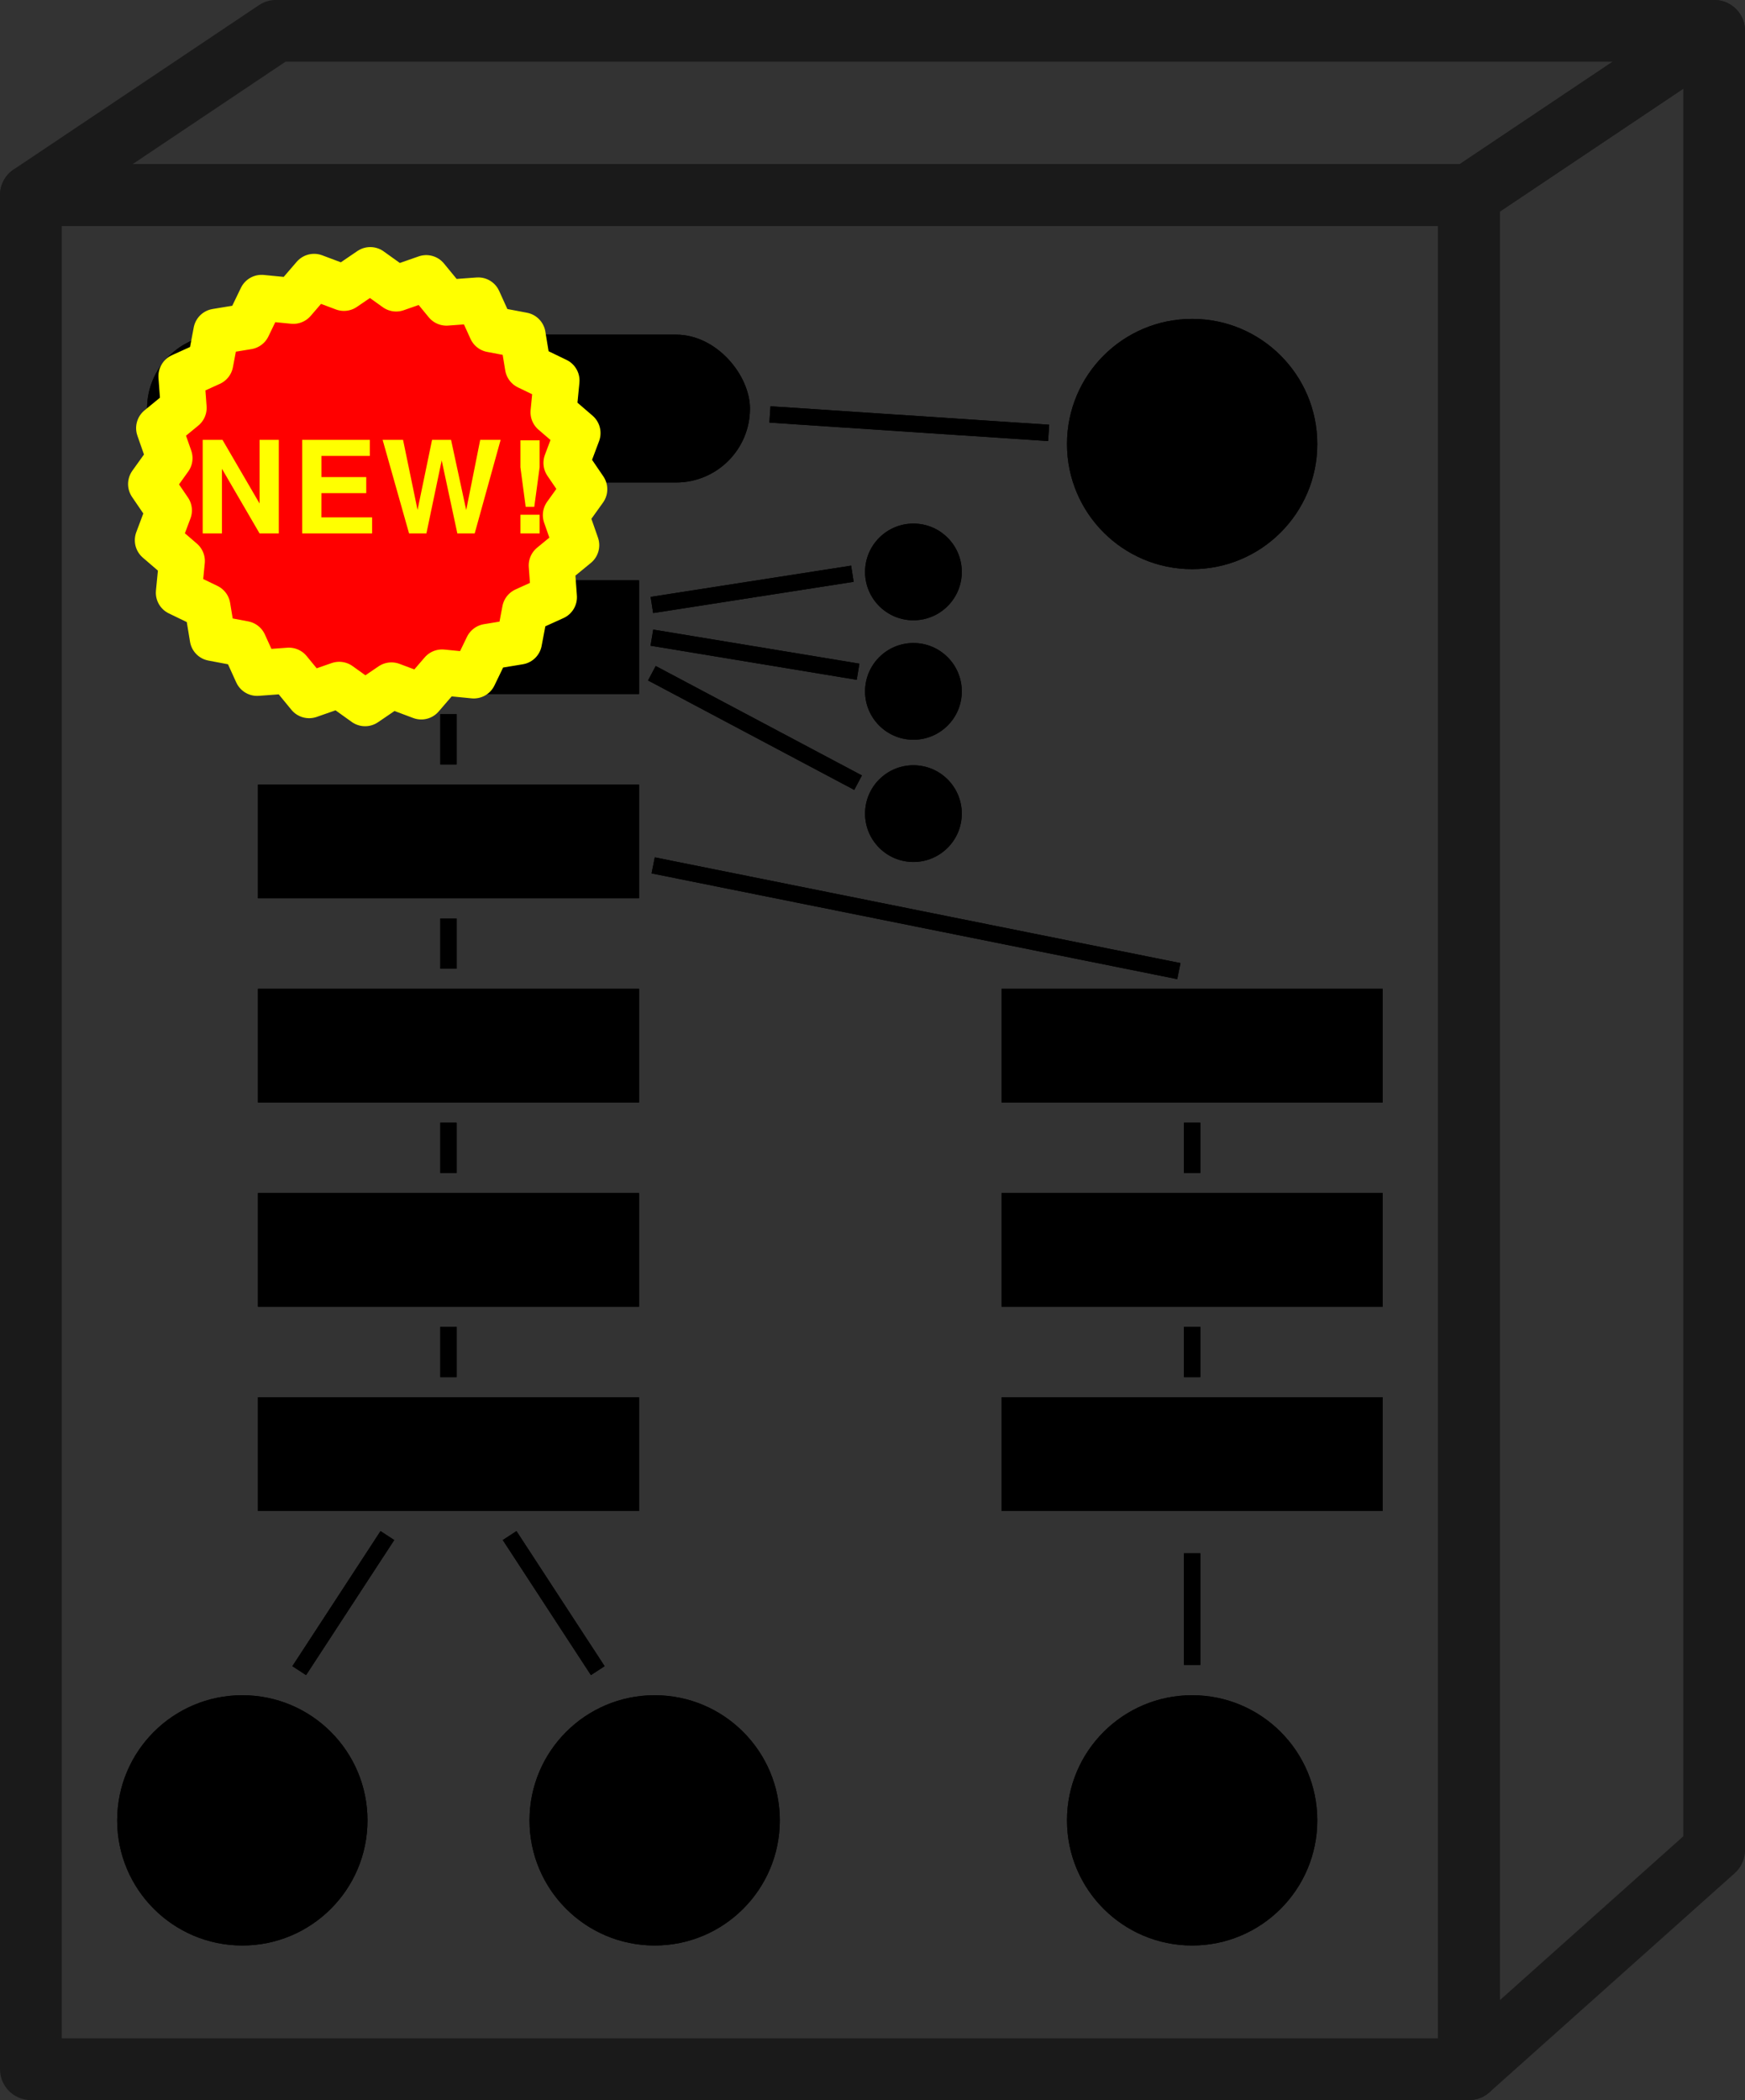 <?xml version="1.0" encoding="UTF-8" standalone="no"?>
<!-- Created with Inkscape (http://www.inkscape.org/) -->

<svg
   width="28.249mm"
   height="34.003mm"
   viewBox="0 0 28.249 34.003"
   version="1.1"
   id="svg1"
   inkscape:version="1.3 (0e150ed, 2023-07-21)"
   sodipodi:docname="package.svg"
   xmlns:inkscape="http://www.inkscape.org/namespaces/inkscape"
   xmlns:sodipodi="http://sodipodi.sourceforge.net/DTD/sodipodi-0.dtd"
   xmlns="http://www.w3.org/2000/svg"
   xmlns:svg="http://www.w3.org/2000/svg">
  <rect x="0" y="0" width="28.249" height="34.003" fill="#333333" stroke="none"/>
  <sodipodi:namedview
     id="namedview1"
     pagecolor="#ffffff"
     bordercolor="#000000"
     borderopacity="0.25"
     inkscape:showpageshadow="2"
     inkscape:pageopacity="0.0"
     inkscape:pagecheckerboard="0"
     inkscape:deskcolor="#d1d1d1"
     inkscape:document-units="mm"
     inkscape:zoom="2.3991554"
     inkscape:cx="-47.933535"
     inkscape:cy="49.183975"
     inkscape:window-width="1512"
     inkscape:window-height="855"
     inkscape:window-x="0"
     inkscape:window-y="38"
     inkscape:window-maximized="1"
     inkscape:current-layer="layer1" />
  <defs
     id="defs1" />
  <g
     inkscape:label="Layer 1"
     inkscape:groupmode="layer"
     id="layer1"
     transform="translate(-79.11,-94.972)">
    <path
       style="fill:none;stroke:#1a1a1a;stroke-width:1;stroke-linecap:round;stroke-linejoin:round;stroke-dasharray:none;paint-order:markers stroke fill"
       d="M 79.61,98.131 V 128.474 H 102.89 V 98.131 Z"
       id="path147"
       sodipodi:nodetypes="ccccc" />
    <rect
       style="fill:#000000;stroke:none;stroke-width:1;stroke-linecap:round;stroke-linejoin:miter;stroke-dasharray:none;paint-order:markers stroke fill"
       id="rect156"
       width="9.76"
       height="2.394"
       x="81.491"
       y="100.39"
       ry="1.197" />
    <rect
       style="fill:#000000;stroke:none;stroke-width:1;stroke-linecap:round;stroke-linejoin:miter;stroke-dasharray:none;paint-order:markers stroke fill"
       id="rect159"
       width="6.169"
       height="1.841"
       x="83.286"
       y="104.368" />
    <rect
       style="fill:#000000;stroke:none;stroke-width:1;stroke-linecap:round;stroke-linejoin:miter;stroke-dasharray:none;paint-order:markers stroke fill"
       id="rect160"
       width="6.169"
       height="1.841"
       x="83.286"
       y="107.675" />
    <circle
       style="fill:#000000;stroke:none;stroke-width:1;stroke-linecap:round;stroke-linejoin:miter;stroke-dasharray:none;paint-order:markers stroke fill"
       id="path162"
       cx="98.409"
       cy="124.445"
       r="2.026" />
    <path
       style="fill:none;stroke:#000000;stroke-width:0.265px;stroke-linecap:butt;stroke-linejoin:miter;stroke-opacity:1"
       d="m 86.37,103.228 v 0.814"
       id="path166" />
    <path
       style="fill:none;stroke:#000000;stroke-width:0.265px;stroke-linecap:butt;stroke-linejoin:miter;stroke-opacity:1"
       d="m 86.37,106.535 v 0.814"
       id="path167" />
    <circle
       style="fill:#000000;stroke:none;stroke-width:1;stroke-linecap:round;stroke-linejoin:miter;stroke-dasharray:none;paint-order:markers stroke fill"
       id="circle170"
       cx="98.409"
       cy="102.161"
       r="2.026" />
    <path
       style="fill:none;stroke:#000000;stroke-width:0.265px;stroke-linecap:butt;stroke-linejoin:miter;stroke-opacity:1"
       d="m 98.409,120.121 v 1.807"
       id="path171"
       sodipodi:nodetypes="cc" />
    <path
       style="fill:none;stroke:#000000;stroke-width:0.265px;stroke-linecap:butt;stroke-linejoin:miter;stroke-opacity:1"
       d="m 91.574,101.682 4.512,0.299"
       id="path172"
       sodipodi:nodetypes="cc" />
    <circle
       style="fill:#000000;stroke:none;stroke-width:1;stroke-linecap:round;stroke-linejoin:miter;stroke-dasharray:none;paint-order:markers stroke fill"
       id="circle172"
       cx="93.897"
       cy="104.232"
       r="0.783" />
    <circle
       style="fill:#000000;stroke:none;stroke-width:1;stroke-linecap:round;stroke-linejoin:miter;stroke-dasharray:none;paint-order:markers stroke fill"
       id="circle173"
       cx="93.897"
       cy="106.166"
       r="0.783" />
    <circle
       style="fill:#000000;stroke:none;stroke-width:1;stroke-linecap:round;stroke-linejoin:miter;stroke-dasharray:none;paint-order:markers stroke fill"
       id="circle174"
       cx="93.897"
       cy="108.145"
       r="0.783" />
    <path
       style="fill:none;stroke:#000000;stroke-width:0.265px;stroke-linecap:butt;stroke-linejoin:miter;stroke-opacity:1"
       d="m 89.663,104.767 3.246,-0.506"
       id="path174"
       sodipodi:nodetypes="cc" />
    <path
       style="fill:none;stroke:#000000;stroke-width:0.265px;stroke-linecap:butt;stroke-linejoin:miter;stroke-opacity:1"
       d="m 89.663,105.296 3.338,0.552"
       id="path175"
       sodipodi:nodetypes="cc" />
    <path
       style="fill:none;stroke:#000000;stroke-width:0.265px;stroke-linecap:butt;stroke-linejoin:miter;stroke-opacity:1"
       d="m 89.663,105.872 3.338,1.772"
       id="path176"
       sodipodi:nodetypes="cc" />
    <path
       style="fill:none;stroke:#000000;stroke-width:0.265px;stroke-linecap:butt;stroke-linejoin:miter;stroke-opacity:1"
       d="m 89.684,108.983 8.51,1.712"
       id="path177"
       sodipodi:nodetypes="cc" />
    <rect
       style="fill:#000000;stroke:none;stroke-width:1;stroke-linecap:round;stroke-linejoin:miter;stroke-dasharray:none;paint-order:markers stroke fill"
       id="rect177"
       width="6.169"
       height="1.841"
       x="83.286"
       y="110.981" />
    <rect
       style="fill:#000000;stroke:none;stroke-width:1;stroke-linecap:round;stroke-linejoin:miter;stroke-dasharray:none;paint-order:markers stroke fill"
       id="rect181"
       width="6.169"
       height="1.841"
       x="83.286"
       y="117.595" />
    <path
       style="fill:none;stroke:#000000;stroke-width:0.265px;stroke-linecap:butt;stroke-linejoin:miter;stroke-opacity:1"
       d="m 86.37,113.149 v 0.814"
       id="path181" />
    <rect
       style="fill:#000000;stroke:none;stroke-width:1;stroke-linecap:round;stroke-linejoin:miter;stroke-dasharray:none;paint-order:markers stroke fill"
       id="rect182"
       width="6.169"
       height="1.841"
       x="83.286"
       y="114.288" />
    <path
       style="fill:none;stroke:#000000;stroke-width:0.265px;stroke-linecap:butt;stroke-linejoin:miter;stroke-opacity:1"
       d="m 86.37,116.455 v 0.814"
       id="path182" />
    <circle
       style="fill:#000000;stroke:none;stroke-width:1;stroke-linecap:round;stroke-linejoin:miter;stroke-dasharray:none;paint-order:markers stroke fill"
       id="circle182"
       cx="83.033"
       cy="124.445"
       r="2.026" />
    <circle
       style="fill:#000000;stroke:none;stroke-width:1;stroke-linecap:round;stroke-linejoin:miter;stroke-dasharray:none;paint-order:markers stroke fill"
       id="circle183"
       cx="89.708"
       cy="124.445"
       r="2.026" />
    <path
       style="fill:none;stroke:#000000;stroke-width:0.265px;stroke-linecap:butt;stroke-linejoin:miter;stroke-opacity:1"
       d="m 83.954,122.021 1.427,-2.187"
       id="path183"
       sodipodi:nodetypes="cc" />
    <path
       style="fill:none;stroke:#000000;stroke-width:0.265px;stroke-linecap:butt;stroke-linejoin:miter;stroke-opacity:1"
       d="m 88.787,122.021 -1.427,-2.187"
       id="path184"
       sodipodi:nodetypes="cc" />
    <path
       style="fill:none;stroke:#000000;stroke-width:0.265px;stroke-linecap:butt;stroke-linejoin:miter;stroke-opacity:1"
       d="m 86.37,109.842 v 0.814"
       id="path185" />
    <rect
       style="fill:#000000;stroke:none;stroke-width:1;stroke-linecap:round;stroke-linejoin:miter;stroke-dasharray:none;paint-order:markers stroke fill"
       id="rect185"
       width="6.169"
       height="1.841"
       x="95.324"
       y="110.981" />
    <rect
       style="fill:#000000;stroke:none;stroke-width:1;stroke-linecap:round;stroke-linejoin:miter;stroke-dasharray:none;paint-order:markers stroke fill"
       id="rect186"
       width="6.169"
       height="1.841"
       x="95.324"
       y="117.595" />
    <path
       style="fill:none;stroke:#000000;stroke-width:0.265px;stroke-linecap:butt;stroke-linejoin:miter;stroke-opacity:1"
       d="m 98.409,113.149 v 0.814"
       id="path186" />
    <rect
       style="fill:#000000;stroke:none;stroke-width:1;stroke-linecap:round;stroke-linejoin:miter;stroke-dasharray:none;paint-order:markers stroke fill"
       id="rect187"
       width="6.169"
       height="1.841"
       x="95.324"
       y="114.288" />
    <path
       style="fill:none;stroke:#000000;stroke-width:0.265px;stroke-linecap:butt;stroke-linejoin:miter;stroke-opacity:1"
       d="m 98.409,116.455 v 0.814"
       id="path187" />
    <path
       style="fill:none;stroke:#1a1a1a;stroke-width:1;stroke-linecap:round;stroke-linejoin:round;stroke-dasharray:none;paint-order:markers stroke fill"
       d="m 79.61,98.131 3.97,-2.66 h 23.28 l -3.97,2.66 z"
       id="path1"
       sodipodi:nodetypes="ccccc" />
    <rect
       style="fill:#000000;stroke:none;stroke-width:1;stroke-linecap:round;stroke-linejoin:miter;stroke-dasharray:none;paint-order:markers stroke fill"
       id="rect1"
       width="9.76"
       height="2.394"
       x="81.491"
       y="100.39"
       ry="1.197" />
    <rect
       style="fill:#000000;stroke:none;stroke-width:1;stroke-linecap:round;stroke-linejoin:miter;stroke-dasharray:none;paint-order:markers stroke fill"
       id="rect2"
       width="6.169"
       height="1.841"
       x="83.286"
       y="104.368" />
    <rect
       style="fill:#000000;stroke:none;stroke-width:1;stroke-linecap:round;stroke-linejoin:miter;stroke-dasharray:none;paint-order:markers stroke fill"
       id="rect3"
       width="6.169"
       height="1.841"
       x="83.286"
       y="107.675" />
    <circle
       style="fill:#000000;stroke:none;stroke-width:1;stroke-linecap:round;stroke-linejoin:miter;stroke-dasharray:none;paint-order:markers stroke fill"
       id="circle3"
       cx="98.409"
       cy="124.445"
       r="2.026" />
    <path
       style="fill:none;stroke:#000000;stroke-width:0.265px;stroke-linecap:butt;stroke-linejoin:miter;stroke-opacity:1"
       d="m 86.37,103.228 v 0.814"
       id="path3" />
    <path
       style="fill:none;stroke:#000000;stroke-width:0.265px;stroke-linecap:butt;stroke-linejoin:miter;stroke-opacity:1"
       d="m 86.37,106.535 v 0.814"
       id="path4" />
    <circle
       style="fill:#000000;stroke:none;stroke-width:1;stroke-linecap:round;stroke-linejoin:miter;stroke-dasharray:none;paint-order:markers stroke fill"
       id="circle4"
       cx="98.409"
       cy="102.161"
       r="2.026" />
    <path
       style="fill:none;stroke:#000000;stroke-width:0.265px;stroke-linecap:butt;stroke-linejoin:miter;stroke-opacity:1"
       d="m 98.409,120.121 v 1.807"
       id="path5"
       sodipodi:nodetypes="cc" />
    <path
       style="fill:none;stroke:#000000;stroke-width:0.265px;stroke-linecap:butt;stroke-linejoin:miter;stroke-opacity:1"
       d="m 91.574,101.682 4.512,0.299"
       id="path6"
       sodipodi:nodetypes="cc" />
    <circle
       style="fill:#000000;stroke:none;stroke-width:1;stroke-linecap:round;stroke-linejoin:miter;stroke-dasharray:none;paint-order:markers stroke fill"
       id="circle6"
       cx="93.897"
       cy="104.232"
       r="0.783" />
    <circle
       style="fill:#000000;stroke:none;stroke-width:1;stroke-linecap:round;stroke-linejoin:miter;stroke-dasharray:none;paint-order:markers stroke fill"
       id="circle7"
       cx="93.897"
       cy="106.166"
       r="0.783" />
    <circle
       style="fill:#000000;stroke:none;stroke-width:1;stroke-linecap:round;stroke-linejoin:miter;stroke-dasharray:none;paint-order:markers stroke fill"
       id="circle8"
       cx="93.897"
       cy="108.145"
       r="0.783" />
    <path
       style="fill:none;stroke:#000000;stroke-width:0.265px;stroke-linecap:butt;stroke-linejoin:miter;stroke-opacity:1"
       d="m 89.663,104.767 3.246,-0.506"
       id="path8"
       sodipodi:nodetypes="cc" />
    <path
       style="fill:none;stroke:#000000;stroke-width:0.265px;stroke-linecap:butt;stroke-linejoin:miter;stroke-opacity:1"
       d="m 89.663,105.296 3.338,0.552"
       id="path9"
       sodipodi:nodetypes="cc" />
    <path
       style="fill:none;stroke:#000000;stroke-width:0.265px;stroke-linecap:butt;stroke-linejoin:miter;stroke-opacity:1"
       d="m 89.663,105.872 3.338,1.772"
       id="path10"
       sodipodi:nodetypes="cc" />
    <path
       style="fill:none;stroke:#000000;stroke-width:0.265px;stroke-linecap:butt;stroke-linejoin:miter;stroke-opacity:1"
       d="m 89.684,108.983 8.51,1.712"
       id="path11"
       sodipodi:nodetypes="cc" />
    <rect
       style="fill:#000000;stroke:none;stroke-width:1;stroke-linecap:round;stroke-linejoin:miter;stroke-dasharray:none;paint-order:markers stroke fill"
       id="rect11"
       width="6.169"
       height="1.841"
       x="83.286"
       y="110.981" />
    <rect
       style="fill:#000000;stroke:none;stroke-width:1;stroke-linecap:round;stroke-linejoin:miter;stroke-dasharray:none;paint-order:markers stroke fill"
       id="rect12"
       width="6.169"
       height="1.841"
       x="83.286"
       y="117.595" />
    <path
       style="fill:none;stroke:#000000;stroke-width:0.265px;stroke-linecap:butt;stroke-linejoin:miter;stroke-opacity:1"
       d="m 86.37,113.149 v 0.814"
       id="path12" />
    <rect
       style="fill:#000000;stroke:none;stroke-width:1;stroke-linecap:round;stroke-linejoin:miter;stroke-dasharray:none;paint-order:markers stroke fill"
       id="rect13"
       width="6.169"
       height="1.841"
       x="83.286"
       y="114.288" />
    <path
       style="fill:none;stroke:#000000;stroke-width:0.265px;stroke-linecap:butt;stroke-linejoin:miter;stroke-opacity:1"
       d="m 86.37,116.455 v 0.814"
       id="path13" />
    <circle
       style="fill:#000000;stroke:none;stroke-width:1;stroke-linecap:round;stroke-linejoin:miter;stroke-dasharray:none;paint-order:markers stroke fill"
       id="circle13"
       cx="83.033"
       cy="124.445"
       r="2.026" />
    <circle
       style="fill:#000000;stroke:none;stroke-width:1;stroke-linecap:round;stroke-linejoin:miter;stroke-dasharray:none;paint-order:markers stroke fill"
       id="circle14"
       cx="89.708"
       cy="124.445"
       r="2.026" />
    <path
       style="fill:none;stroke:#000000;stroke-width:0.265px;stroke-linecap:butt;stroke-linejoin:miter;stroke-opacity:1"
       d="m 83.954,122.021 1.427,-2.187"
       id="path14"
       sodipodi:nodetypes="cc" />
    <path
       style="fill:none;stroke:#000000;stroke-width:0.265px;stroke-linecap:butt;stroke-linejoin:miter;stroke-opacity:1"
       d="m 88.787,122.021 -1.427,-2.187"
       id="path15"
       sodipodi:nodetypes="cc" />
    <path
       style="fill:none;stroke:#000000;stroke-width:0.265px;stroke-linecap:butt;stroke-linejoin:miter;stroke-opacity:1"
       d="m 86.37,109.842 v 0.814"
       id="path16" />
    <rect
       style="fill:#000000;stroke:none;stroke-width:1;stroke-linecap:round;stroke-linejoin:miter;stroke-dasharray:none;paint-order:markers stroke fill"
       id="rect16"
       width="6.169"
       height="1.841"
       x="95.324"
       y="110.981" />
    <rect
       style="fill:#000000;stroke:none;stroke-width:1;stroke-linecap:round;stroke-linejoin:miter;stroke-dasharray:none;paint-order:markers stroke fill"
       id="rect17"
       width="6.169"
       height="1.841"
       x="95.324"
       y="117.595" />
    <path
       style="fill:none;stroke:#000000;stroke-width:0.265px;stroke-linecap:butt;stroke-linejoin:miter;stroke-opacity:1"
       d="m 98.409,113.149 v 0.814"
       id="path17" />
    <rect
       style="fill:#000000;stroke:none;stroke-width:1;stroke-linecap:round;stroke-linejoin:miter;stroke-dasharray:none;paint-order:markers stroke fill"
       id="rect18"
       width="6.169"
       height="1.841"
       x="95.324"
       y="114.288" />
    <path
       style="fill:none;stroke:#000000;stroke-width:0.265px;stroke-linecap:butt;stroke-linejoin:miter;stroke-opacity:1"
       d="m 98.409,116.455 v 0.814"
       id="path18" />
    <path
       id="path38"
       style="fill:none;stroke:#1a1a1a;stroke-width:1;stroke-linecap:round;stroke-linejoin:round;stroke-dasharray:none;paint-order:markers stroke fill"
       d="m 106.86,95.472 -3.97,2.66 V 128.474 l 3.97,-3.547 z"
       sodipodi:nodetypes="ccccc" />
    <g
       id="g39"
       transform="matrix(0.743,0,0,0.743,12.508,22.832)">
      <path
         sodipodi:type="star"
         style="fill:#ff0000;stroke:#ffff00;stroke-width:1;stroke-linecap:round;stroke-linejoin:round;stroke-miterlimit:3.9;stroke-dashoffset:4.762;paint-order:markers stroke fill"
         id="path39"
         inkscape:flatsided="false"
         sodipodi:sides="24"
         sodipodi:cx="97.650856"
         sodipodi:cy="107.69809"
         sodipodi:r1="4.7208438"
         sodipodi:r2="4.3606191"
         sodipodi:arg1="-1.0353768"
         sodipodi:arg2="-0.90447711"
         inkscape:rounded="0"
         inkscape:randomized="0"
         d="m 100.059,103.638 0.287,0.632 0.682,0.129 0.113,0.685 0.625,0.302 -0.068,0.691 0.526,0.453 -0.244,0.65 0.391,0.574 -0.404,0.564 0.229,0.655 -0.537,0.441 0.051,0.692 -0.632,0.287 -0.129,0.682 -0.685,0.113 -0.302,0.625 -0.691,-0.068 -0.453,0.526 -0.65,-0.244 -0.574,0.391 -0.564,-0.404 -0.655,0.229 -0.441,-0.537 -0.692,0.051 -0.287,-0.632 -0.682,-0.129 -0.113,-0.685 -0.625,-0.302 0.068,-0.691 -0.526,-0.453 0.244,-0.65 -0.391,-0.574 0.404,-0.564 -0.229,-0.655 0.537,-0.441 -0.051,-0.692 0.632,-0.287 0.129,-0.682 0.685,-0.113 0.302,-0.625 0.691,0.068 0.453,-0.526 0.65,0.244 0.574,-0.391 0.564,0.404 0.655,-0.229 0.441,0.537 z"
         inkscape:transform-center-x="1.230247e-06"
         inkscape:transform-center-y="-1.3568263e-06" />
      <path
         d="m 95.295,108.717 h 0.419 v -2.039 h -0.419 v 1.387 l -0.808,-1.387 h -0.431 v 2.039 h 0.419 V 107.308 Z m 1.348,-0.878 h 0.976 v -0.35 h -0.976 v -0.461 h 1.054 v -0.35 h -1.474 v 2.039 h 1.524 v -0.35 h -1.105 z m 3.339,0.878 0.565,-2.039 h -0.445 l -0.305,1.53 -0.33,-1.53 h -0.414 l -0.316,1.527 -0.316,-1.527 h -0.445 l 0.576,2.039 h 0.378 l 0.333,-1.591 0.341,1.591 z m 1.415,-2.03 h -0.419 v 0.587 l 0.115,0.864 h 0.187 l 0.117,-0.864 z m 0,1.622 h -0.419 v 0.408 h 0.419 z"
         id="text39"
         style="font-weight:600;font-size:2.796px;font-family:FreeSans;-inkscape-font-specification:'FreeSans Semi-Bold';text-align:center;letter-spacing:0.062px;text-anchor:middle;fill:#ffff00;stroke-width:0.466;stroke-linecap:round;stroke-linejoin:round;stroke-miterlimit:3.9;stroke-dashoffset:4.762;paint-order:markers stroke fill"
         aria-label="NEW!" />
    </g>
  </g>
</svg>
